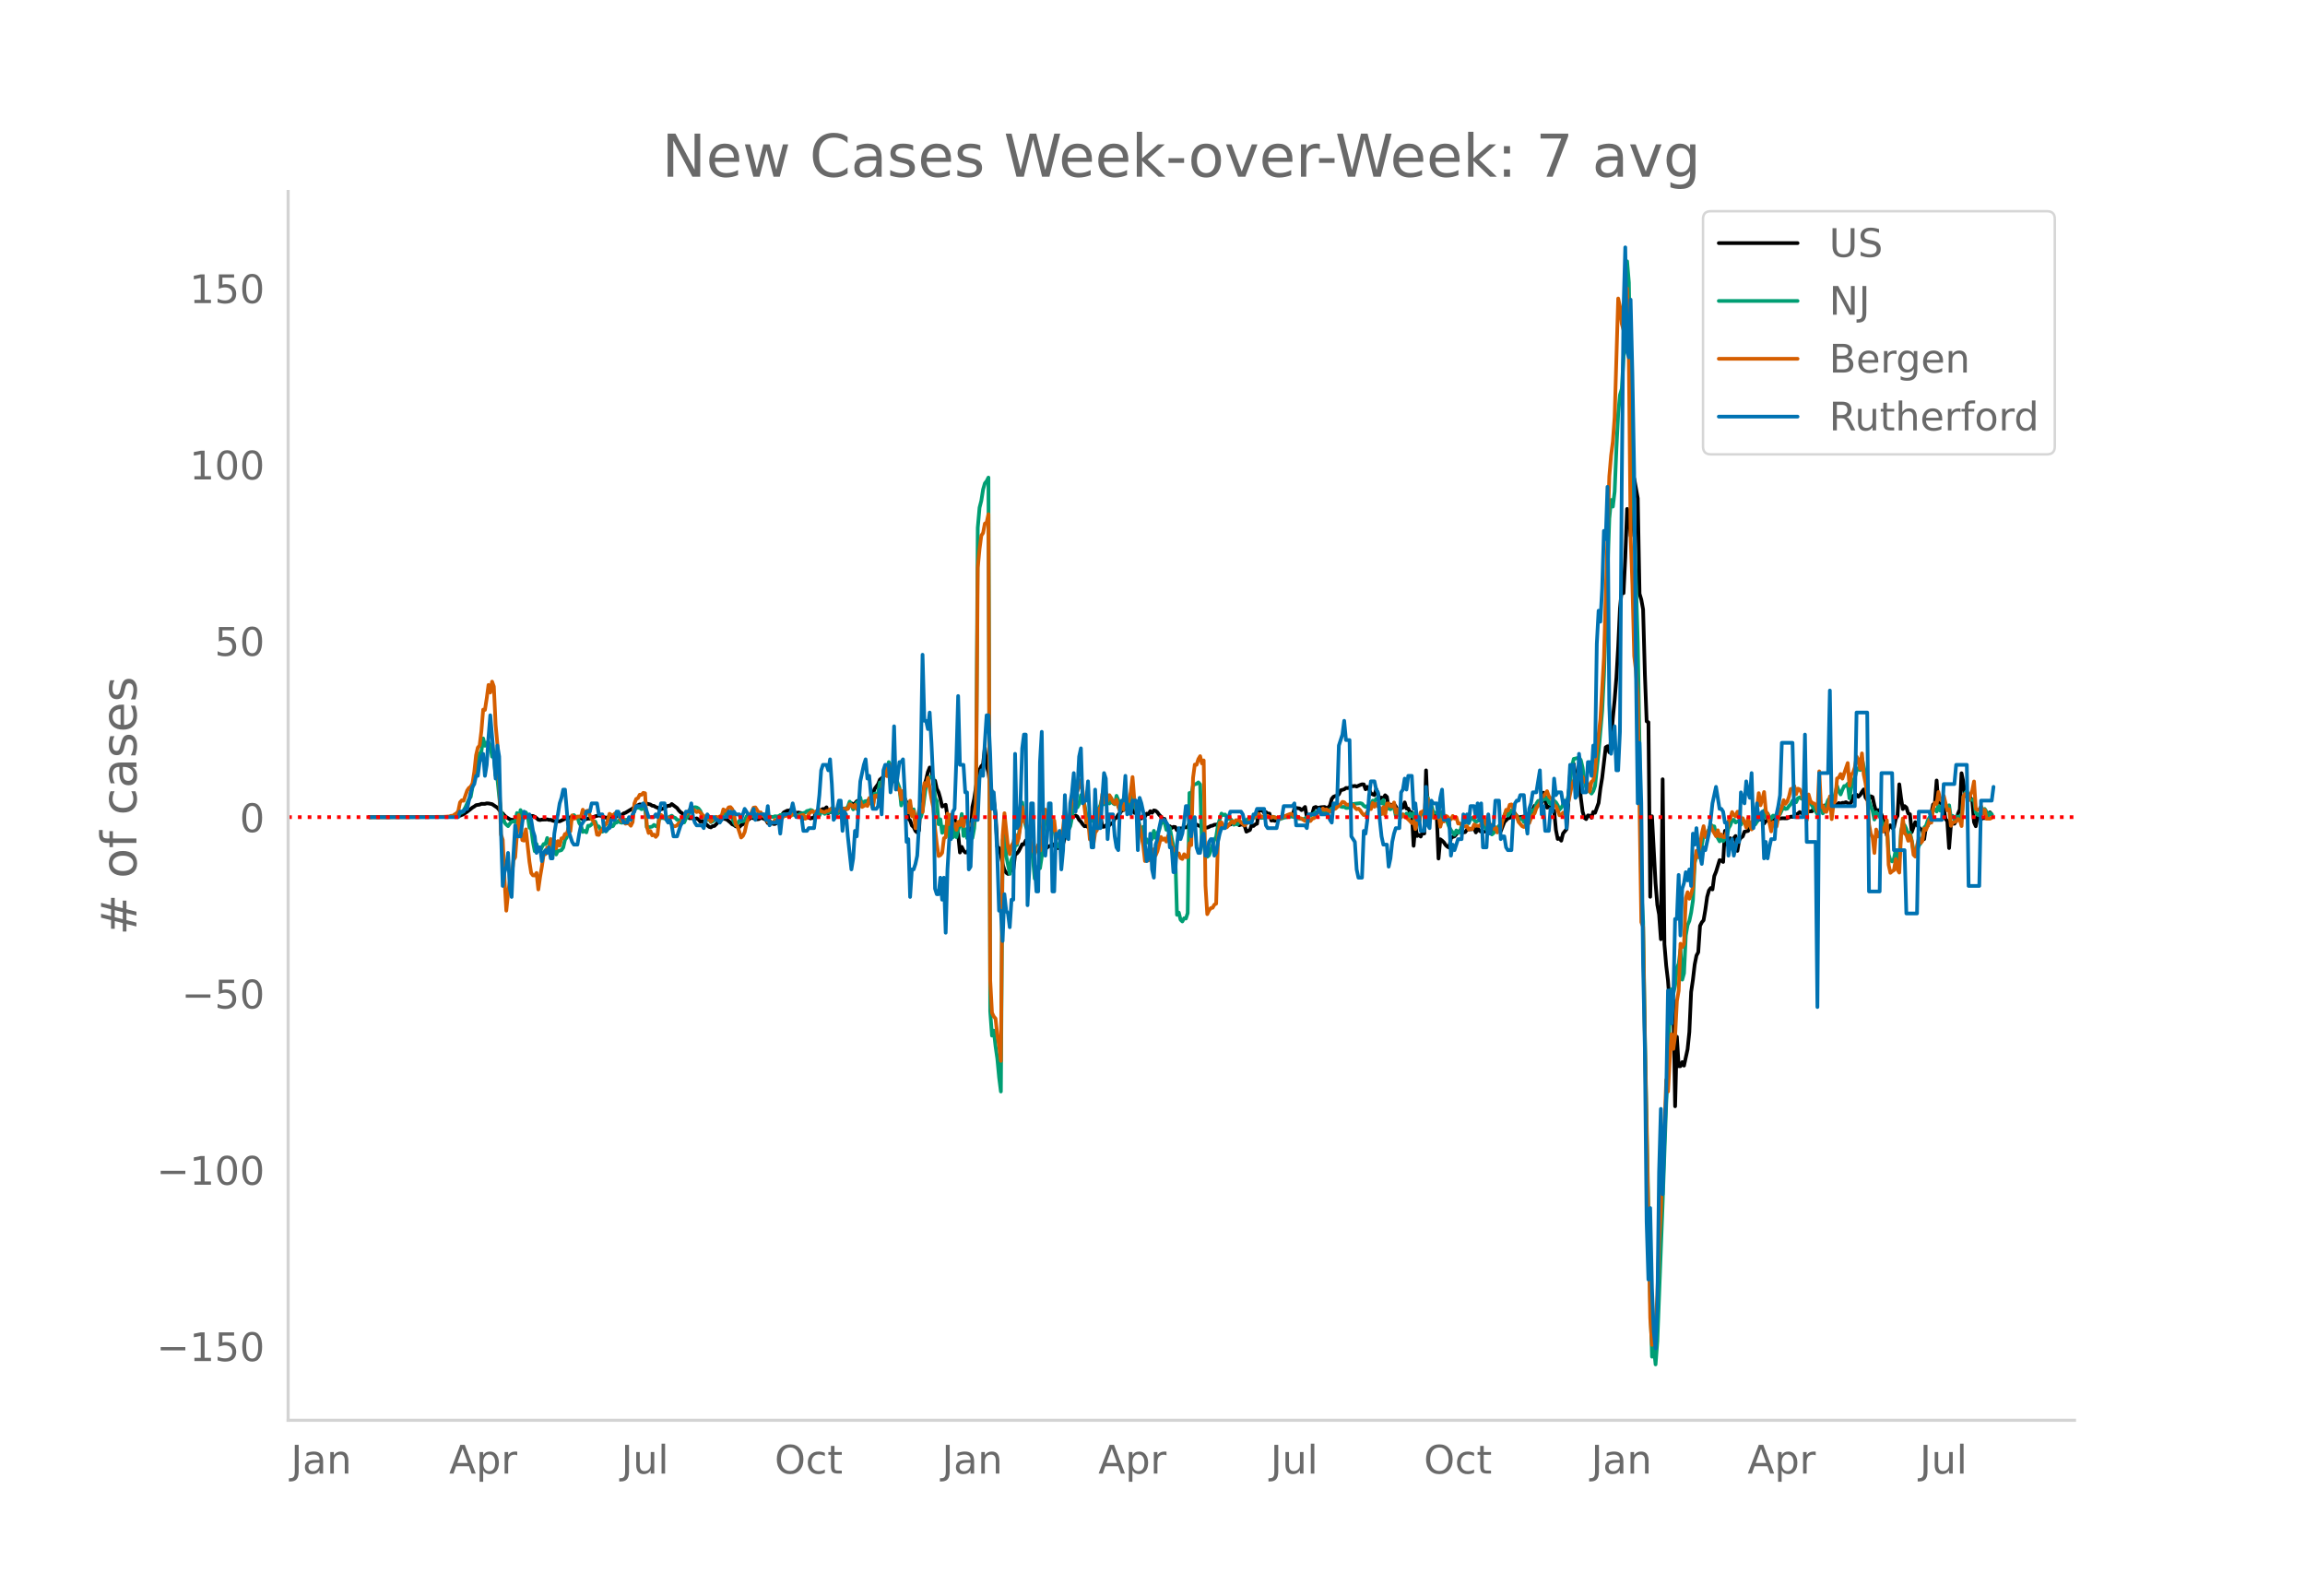 <svg height="864" viewBox="0 0 936 648" width="1248" xmlns="http://www.w3.org/2000/svg" xmlns:xlink="http://www.w3.org/1999/xlink"><defs><style>*{stroke-linecap:butt;stroke-linejoin:round}</style></defs><g id="figure_1"><path d="M0 648h936V0H0z" style="fill:#fff" id="patch_1"/><g id="axes_1"><path d="M117 576.72h725.4V77.76H117z" style="fill:none" id="patch_2"/><path clip-path="url(#p81b3bb38e2)" d="m149.973 331.808 32.503-.104 2.89-.146 1.444-.33 1.444-.615 1.445-1.002 1.444-1.116.723-.58.722-.415.722-.543 1.445-.227.722-.314 1.445.008.722-.204.722.032 1.445.279 2.167 1.457.722.863.722 1.085.723.347.722.91.722.59 1.445.92.722.194.723-.003.722.208.722-.423.722-.154.723-.036 1.444-.776.723-.581.722-.2.722.362 1.445.048.722.348.722.499.723.682.722.124.722-.184 1.445-.01.722-.096.722.222.723-.02.722.325.722.194 2.167.088 2.89-1.332.722-.006.722-.33 2.89-.086.721.432.723.047.722.39.722.124 1.445-.356.722.026 2.167-.94 1.445-.357 1.444.289.723.404.722.242 1.444-.256.723.46 2.167-.738.722-.502.722.004.722-.204.723-.534.722-.241 2.89-1.733 1.444-1.097.722-.224.722-.366.723.082 1.444-.3.723-.079 1.444.351.722.49.723.076.722.476.722.218.723.627.722.035.722-.188 1.445-.885.722-.363.722.037.723-.715 2.167 1.616.722.993.722.738.722.467.723 1.339.722.006.722-.162.723.78.722-.06.722.115.723.271.722-.288.722.439.722.89.723-.29.722.686.722.461 1.445 1.277.722.217.722-.52.723-.07 2.167-2.143 1.444-.887 1.445.433 1.444 1.201.723.737.722.285.722.547.723.076.722.216.722-.782.722-.378.723-.846 2.889-1.982.722.424.723-.556.722.946.722-.075.722-.499.723.121.722.282.722.462.723 1.245.722-.858 1.444 1.196.723.05.722-.423 1.445-3.018.722-.315.722-.971 1.445-.73.722.02.722-.395.723.755.722.227.722.459.723-.273 1.444.243.722 2.222.723-.506.722.11.722-.082.723.417.722-.262.722.198.723-2.658.722.445 1.444-1.197.723-.397.722.075.722-.745.723 2.46.722-.772.722.257.722.062.723-.381.722.172.722.412.723-1.983.722.332.722.153.723-.05.722-.208.722-1.54.722-.544.723.512.722-.473.722-.826.723-.36.722.017.722 1.258.722-.165.723-.634.722-.264.722-.533.723-.943.722-1.146.722-2.25 1.445-1.983.722-1.827.722-.536.723-.725.722-.98.722.538.723-.16.722.021.722 1.587.722.336.723 1.15.722 1.952.722 1.259 1.445 3.068.722.352.723 1.315.722 6.755.722.647.722 2.084.723.64.722 1.56.722.615.723-.765.722-12.42.722-1.157.722-4.664.723-2.522.722-3.044.722-1.815.723.127.722 6.686.722-1.472.723 3.27.722 1.465.722 2.525.722 3.244 1.445-.72.722 4.89 1.445 1.999.722-.266.722-.938.723 2.629.722 3.533.722 7.538.723-2.28.722 1.465.722.82.723-.057.722-1.138.722-5.093.722-12.253.723-3.228 1.444-9.527.723-2.157.722-1.61.722-.735.722-6.683.723 7.133.722 2.692.722 5.506.723 2.432.722 3.345.722 5.617.723 13.368.722.625.722 2.788.722 3.719.723 2.368.722 1.072.722.513.723-.788.722-.963.722.139.722-6.273.723-.42.722-.88 1.445-2.87.722-.01.722-1.53.723 1.88.722-.058.722.366.722 1.012.723.509.722-.328.722.663.723 2.128.722-1.03.722-.646.722-1.28.723-.327.722-.534.722-.188.723-.695.722.809.722-.025.723.864.722-.515.722-.334.722-.929 1.445-5.057.722-1.798.723-2.49.722-1.366.722-.491.722-.27.723.434.722 1.35.722.723.723 1.04.722.806.722-.06.723.41.722-2.53.722-.78.722.051.723-.355.722-.692.722.059.723-.547.722 4.686.722-.024.722-.57.723-.186.722.126.722-.742.723.107.722-2.175.722-.223.723-1.262.722-.658.722-1.086.722-.088.723-.88.722-1.151.722-.204.723 2.053.722.036.722 1.233.722.177.723 1.123.722.634.722.358.723-1.067.722.3.722-1.179.723.176.722-1.175.722.656.722-.973.723.155.722.625.722 1.011.723.717.722 1.106.722-.187.722 1.973.723.992.722.043.722.707.723-.466.722.076.722 1.325 1.445-.793.722.075.722-.58.723.144.722-.24.722-1.592 2.167.338 1.445.695.722.208.722.997.723-.25 1.444-.093.723-.28.722-.405.722-.105.722-.376.723-.046.722-.159.722-.027 1.445.722 2.167-.498.722-.08 1.445-.743.722-.248.722.258.723 1.032.722-.297.722.07.722.4.723 2.432 1.444-.69.723-2.123.722.506.722-.644.723-.287.722-5.414.722.066.722-.12.723 1.14.722-.379.722.627.723-.004.722 2.803.722-.092.722.21 3.612-1.662.722.006.723-.171.722.063 1.444-.274.723-2.977.722-.2 1.445.2.722.664.722-.522.722-.767.723 4.113.722-.587.722-.41.723-.235.722-2.603.722-.284.723.4 1.444-.28 1.445-.112.722.436.722-.201.723-.867.722-2.661.722-.87.722-.277.723-.083.722-.63.722-1.594 1.445-.42.722-.547.723.064.722-.265.722-.572.722.076.723-.138.722.256 1.445-.647.722-.256.722.035.722 1.977.723-.988.722 1.056.722 1.66 1.445.632.722-2.386 1.445 3.975.722-.58.722.426.723-1.364.722.686.722 4.622.723-1.477.722.169.722-.435.722.992.723 1.478.722-.301.722-.474.723-.26.722-2.102.722 2.498.723.046.722 1.563.722-.042.722 13.569.723-8.155.722 4.167.722-.432.723.668.722-1.688.722.444.722-25.65.723 18.034.722-.798.722.658.723-.36.722.849.722-.328.723 17.763.722-7.836.722.542.722.707.723 1.094.722.675.722.382.723-3.96.722-.379.722-.232 1.445-1.748.722-.575.722.167.723.543.722-.118.722-1.024 2.167-.17.722-.348.723 1.678.722-1.727.722 1.05.723.35.722.095 1.444-.312.723-2.953.722 2.547.722.034.723-.587.722-.193.722-.005.723.26.722.924 1.444-3.708 1.445-1.493.722-.206.723-.426.722-2.212.722.887.722 1.098.723.457 2.167-.372.722 1.067.722-1.03.723-1.49.722.958.722-2.152.722-1.68.723.106.722-1.264 1.445-.159.722-3.999 1.444 6.051.723-.389.722.741.722.326.723.608.722 7.797.722 3.642.723-.246.722.946.722-2.938 1.445-1.754 1.444-22.26.723-3.107.722-1.125.722 4.755 1.445 1.341.722 7.671.722 5.604.723 2.51.722.551.722-1.515.723.115.722.84.722-2.369.722.357 1.445-4.017.722-5.896.723-4.347 1.444-12.359.722-.417.723 2.47.722-5.056.722-8.765.723-7.395.722-9.16.722-12.525.723-15.575.722-7.42.722 1.267.722-14.633.723-19.57.722 1.894.722 9.08 1.445-23.277 1.444 8.015.723 38.72.722 2.417.722 3.987.723 26.208.722 19.21.722.388.723 70.87.722-32.69 1.444 27.166.723 8.8.722 3.916.722 10.023.723-64.953.722 67.068.722 8.676.722 6.044.723 10.068.722.588.722-2.674.723 43.027.722-28.235.722 11.962.723-.002.722-1.667.722 1.438 1.445-6.618.722-7.019.722-16.252.723-4.948.722-6.21.722-3.65.722-1.339.723-10.725.722-1.429.722-.842.723-4.296.722-5.17.722-2.621.723-.99.722.553.722-5.397.722-1.778 1.445-4.729.722.202.723.552.722-12.641.722 5.431.722-1.885.723-.547.722.796 1.445-1.693.722 6.04.722-4.361.723-.995.722-.506.722-1.944 1.445-.302.722-1.916.722-1.493.723-.133.722-.707.722.168.722-.43.723-.115.722-.69.722 2.312.723-.997 1.444-.57 2.167.253.722-1.414.723.582.722.108.722-.09 2.167.008 1.445-.675.722.13.722-.808.723-.174.722-.363.722-.632.723.444.722-.044.722-1.485.722.508.723.296 1.444-.061.723-1.424.722-.275.722 1.244.722-1.058.723-.662.722.123.722-.277.723 1.02 1.444-1.564.723.42.722.288.722-.117.722-.417.723-.626.722.255.722-.347.723.022.722-.288.722.408.722.276.723-.599.722-2.624.722-.129.723-.366.722.83.722-.699.723-1.269.722-1.008.722 3.254.722 1.005.723-.393.722-1.093.722.318.723 3.372.722 2.63.722-.7.722.145.723 1.661.722 2.231.722.966.723 5.223.722-3.225.722-.818.723 1.044.722-.275.722-3.33.722-1.27.723-12.821.722 5.584.722 4.475.723-1.223.722.59.722 2.38.722.344.723 7.27 1.444-4.056.723 1.237 1.444 1.599.723.355.722 3.71.722-5.094.722-.371.723-1.609 1.444-6.981.723-.462.722-9.303.722 10.083.722-1.662.723.316.722 2.636.722 4.255.723.935.722 10.885.722-9.104.723-1.175.722.394.722-1.19.722-2.906.723-1.688.722-14.726.722 3.442.723 5.824.722-1.164 2.167 2.748.722 9.01.722 1.67.723-3.901.722.603.722.375.723-.358.722-.008.722-.133.722-1.669.723-.525.722.926h0" style="fill:none;stroke:#000;stroke-linecap:round;stroke-width:1.5" id="line2d_1"/><path clip-path="url(#p81b3bb38e2)" d="m149.973 331.807 32.503-.096 2.167-.258.722-.194.722-.331.723-.684.722-.28.722-.897.723-1.23 1.444-3.294.722-.96 1.445-8.09.722-3.325.723-2.6.722-3.382.722-1.129.723-5.214.722 3.006.722-1.309.722-.163.723 1.301.722 4.572.722-.085.723 7.762.722 1.396.722 7.14.722 5.979.723 1.845.722 2.732.722.81.723.638.722-1.018.722-.767.723-.129.722.314.722-3.736.722 3.623.723-4.807.722 1.98.722 1.226.723-2.266.722 1.262.722 4.896.722.585.723 5.395.722 3.623.722-2.935.723 2.704.722.281.722-1.681.723-1.31.722.094.722-2.518.722 2.419.723.221.722 2.515.722-1.181.723 2.722.722-1.453.722-.097.722-.233.723-1.034.722-3.174.722-.93.723-3.92.722-2.417.722-1.22.723-1.53.722.811.722-.016.722 2.44.723 1.1.722 2.513.722-.426.723.608.722-2.713.722.041 1.445-1.287.722-.417.722 1.932.723.012.722 1.35.722.812.723-.748.722.652.722-.848.722-1.688.723.541.722-.21.722-1.315.723-.066.722-.811.722.69.722.171.723-1.15 1.444-.091.723-.373.722.064.722-.355.723-4.192.722.097.722-.124.722.071.723.54.722-.185.722-.511.723 8.02.722.002 1.444-.254.723-.695.722.47.722.258.723-3.522.722.06.722-.088 1.445.447.722-.585 1.445-.778.722.645.722.248.723.783.722.136 1.444.965.723-.062.722-1.649.722-.732.723-2.087 1.444-1.389.723-.336.722.131.722.405.722.908.723 1.658.722 1.046.722.73.723.42.722-.48.722 1.295.722-.33 2.89-1.856.722-.258.722-1.244.723.205.722.815.722-.138 1.445 1.025.722 1.93.722 1.129.723-.785.722-1.074.722.325 1.445-.302.722-1.757.722-.802.723.993.722-.018.722-.486.723-.132.722-.357.722.314.722-.053.723-.36 2.167.795 2.166.327.723-.34.722.077.722-.043.723-.489.722-.092.722-.228.723.028.722.258.722-.392.722-.129.723.39.722.099.722.345.723-.11.722-.639 2.167-.548.722-.65.722-.126.723-.302.722.212.722.73.723.496.722-.33.722 1.15.722-1.46.723.154.722.645.722-.454.723-.014.722-.428.722-1.45.722 2.33.723.414.722-.352.722-.92.723-1.761 1.444 1.607.723-1.193.722-.668.722-2.084 1.445 3.153 1.444-2.782.723-.454.722-1.603.722 3.503.722-1.75.723-.295.722 1.11.722-.306.723-.056.722 1.719.722-5.494.723.793.722-1.24.722-4.09.722.348 1.445-4.996.722 1.585.723-5.194.722 1.218.722 3.925.722-.845.723 1.934.722 2.32.722 1.923.723 7.129.722-2.767h.722l.723 2.267.722.919.722-.553.722 2.725.723-1.016.722 4.038.722-.19.723-.55.722-.067.722-2.53 1.445-10.847.722-1.76.722-1.241.723.193.722-.016.722 8.248.723 1.396.722 9.367.722-1.985.722 5.482.723-2.483.722 2.745.722-5.203.723 6.83.722-6.673.722 6.592.722-4.945.723 4.906.722-3.027.722-2.114.723-4.277.722 8.927.722-2.764.723 3.646.722-1.845.722.132.722 1.665.723-3.925.722-9.685.722-112.342.723-8.183.722-2.822.722-4.586.722-2.485.723-.893.722-1.442.722 216.744.723 9.87.722-2.055.722 6.38.723 5.012.722 7.628.722 5.726.722-101.968.723-3.96.722 10.285 1.445 7.292.722-5.899.722-1.488.722-4.086.723-.248 1.444-8.181.723-9.1.722 6.962.722 2.58.723 2.114 1.444 8.396.722 2.66.723 8.163 1.444-4.925.723.751.722-4.729.722-10.498.722-4.201.723-2.907.722-.025.722 5.086.723.373.722.854.722 5.344.723 1.72.722.438.722.29.722-4.669.723-5.47.722 1.223.722 1.682.723-1.564.722-3.476.722-4.92.722-1.142.723 1.89.722-1.395.722-3.602.723 1.568.722 2.29.722 3.846.723.528.722 2.932.722-1.626.722 1.126.723-2.31.722-1.587.722-1.285.723-1.52.722-3.11.722 2.87.722-1.044.723-.085.722.788.722-2.066.723 1.985.722.429.722-3.444.723 1.735.722 2.731.722-2.374.722 2.96.723-3.085.722-.324.722 2.34.723.488.722-5.049.722 5.245.722-.05.723 4.539 1.444 5.737.723-2.305.722 6.771.722-1.69.723 1.44.722-.669.722-1.002.722-3.231.723 2.881.722-1.985.722-1.207.723-2.693.722-.405.722-.143.722 3.126.723-1.36.722.632.722 3.996.723 3.367.722 2.804.722 25.094.723-.922.722 2.94.722.686.722-1.313.723.126.722-2.208.722-48.774.723.933.722-4.105.722-.357.722-.2.723-.588.722.837.722 24.919.723-1.56.722 5.669.722.354.723-.566 2.166-6.337.723-1.213.722-4.61 1.445-4.815.722.608.722-.235.722 1.018.723.783.722.016.722.691.723 1.647.722-.334.722.2.723-.785.722-.058.722.168.722-.124.723-.951.722-.52.722-.042.723.193.722-.617.722-.076.723-.4.722.105.722.488 2.167-.147.722-.433.723.38.722-.025.722-.157.722.14 2.167.69 1.445-.528 2.89-.565 1.444.337 1.444.456 2.167.396 3.612-1.916.722-.438.722-.64 2.167-.01.722-.269 1.445.134.722-.198.723-.58.722-.427.722-.735.722-.17.723-.053.722-.258.722.366.723.196.722-.072.722.473.723-.021 1.444-.719.722-.882 2.89-.332.722.21.722.862.722.467.723-.4.722.002.722-.625.723-1.538.722.313.722-1.06.723.286.722 1.071.722.507.722-1.377.723 3.296.722-.164 1.445.643.722-1.025.722.313.722 3.326 1.445-.935.722 1.004.723-.541.722.612.722-1.05.723 1.172.722-1.239.722 1.235.722-1.288.723 4.71.722-2.406.722 1.888.723-4.113.722.156.722-.62.722 1.956.723-7.965.722 5.616.722-2.488.723 2.808 1.444.433.723-1.115.722 3.586.722-2.992.722 3.35.723-.35.722 1.192.722 1.983.723 1.249 1.444 1.92.722-1.798.723.979.722-.208.722-2.632.723-1.27.722-.084.722-.482.723.776.722-1.748.722-.442 1.445 1.714.722-.54.722-.09.723.38.722 1.572.722.62.722 1.188.723-.242.722.917.722 1.23.723-.592.722-1.864.722-.147 1.445-1.822.722-1.472.722-1.895.723-1.537.722 1.666.722-.926.723-1.237.722.686.722 1.136.722.4.723 2.207.722-1.103.722-.191.723 1.651.722-.352.722-1.168.723-.763.722-1.796.722-.822.722-.143.723-2.45.722-1.104.722-.06.723.07.722-.763.722.041.722-.75.723 2.012.722.758.722-1.442.723.115.722.627.722 1.182.723 1.773.722-.843.722-1.19.722.667.723-1.658.722-2.84 1.445-11.625.722-3.132 1.444-.318.723-.207.722 1.05.722 3.038.723 5.164.722 2.95.722 1.055.723.58.722.782.722-1.04.722-2.15 1.445-13.873 1.445-16.528.722-14.248 2.167-63.782.722-7.626.722 2.715.723-6.087.722-17.62.722-14.174.723-7.46.722-2.472.722-12.62.722-21.59.723-17.597.722 8.648.722 45.983.723 23.138.722 29.024 1.444 48.205.723 42.806.722 57.171.722 13.085.723 46.27 2.167 107.268.722 23.221.722-3.798.722 6.924.723-9.503 2.167-56.359 1.444-40.217.722-14.39.723-21.792.722-10.111.722 1.769.723-3.37.722-7.202.722-1.504.723-5.84.722 12.277.722-2.596.722-15.35.723-4.232.722-1.677.722-3.385.723-4.833.722-15.316.722-3.11.722.714.723-2.001.722-2.794.722-4.213.723-.615.722-.4.722-1.088.723-2.084.722.663.722.088.722 3.436 1.445 2.649.722-.956.723.855.722-.896.722-.655.722-3.662.723-1.197.722-2.034.722-.247.723 1.138 1.444-.797.723 1.677.722-1.32.722.454.722.9.723-1.328.722 1.757.722 1.25.723-2.724.722.914.722-1.098.722-1.744.723.106 1.444-2.907.723 2.757.722-1.53.722 1.454.723.58.722-1.197.722.071.722-.041.723-1.483.722.808.722-1.585.723-1.253.722.807.722-.173.722-1.048.723-.758.722-1.437.722-.369.723 1.032.722-1.644.722-.332.723.532.722.196.722.046.722 2.174.723-1.338.722.774.722.997.723 1.237.722 1.004.722 1.276.722-4.003.723 1.219.722 2.393.722-1.018.723-2.472.722-1.999.722-.682.723 2.142.722-1.225 1.444-5.936.723 2.28.722 1.212.722-1.88.723-1.533.722-.028.722-.919.722 5.933.723-4.22.722-2.784.722-1.495.723-2.743.722-1.034.722.797.723-4.74 1.444 6.592.722 4.606.723 5.938.722 2.488.722 1.644.723 3.566.722-2.946.722 1.025.722.81.723 1.34.722 2.99.722-1.462.723.405.722 11.989.722 2.374.723.489.722-1.154.722-3.414.722 4.851.723-1.22.722-11.441.722-2.86.723.594.722 1.483.722 3.135.722-1.732.723 3.247.722 4.217.722.913.723-1.037.722-2.022.722-.924.723-2.11.722-4.332.722-.68.722-2.135.723-1.315.722-.083.722-2.969.723-.175.722.894.722-2.395.722 2.054.723-1.518.722-1.096.722.672.723.399.722-.643.722 5.074.723-.783.722 1.546.722-1.322.722.331.723-.451.722.682.722-8.458.723-1.621.722-.763.722 3.248.722.242.723.048.722-.205.722 5.413.723.884.722.182.722-2.052.723-.37.722-.146.722 1.16.722 1.816.723-1.235.722.447h0" style="fill:none;stroke:#009e73;stroke-linecap:round;stroke-width:1.5" id="line2d_2"/><path clip-path="url(#p81b3bb38e2)" d="m149.973 331.807 29.614-.11 2.889-.131.722-.307.723.022.722-.593.722-.417.722-.921.723-3.534.722-.834.722.176 1.445-4.148.722-1.053.722-.527.723-1.338.722-4.675.722-6.737.723-3.116.722-.834.722-5.838.723-8.734.722.11.722-4.697.722-5.442.723 3.072.722-4.41.722 1.996.723 15.603.722 7.77.722 14.264.722 22.406.723 2.216.722 15.999.722 12.75.723-7.132.722-5.004.722-1.12.723-7.153.722-1.295.722-9.459.722-7.637.723 3.797.722 6.364.722.198.723-4.587 1.444 13.167.722 4.587.723.944.722.022.722-1.01.723 6.715.722-5.113.722-4.191.723-5.026h.722l.722-2.721.722.57.723-3.994.722 1.536.722-.965.723 3.204.722-2.94.722 1.843.722-2.963.723-.11.722-1.668.722.066.723-2.523.722 1.36.722-6.452.723 1.317.722-.176.722-.68 1.445.022.722-2.787.722 1.426.723-.877.722-.198.722 2.107.722 1.448.723.659.722 1.777.722 3.797.723.11.722-1.493.722-.746.723-1.383.722-.768.722-1.492.722-2.7.723.462.722.175.722-.746.723-.176.722-.307.722 2.59.722 1.119.723-.549.722 1.449.722-.176.723.154.722.856.722-1.493.723-7.527.722-1.865.722-.33.722-1.404.723.066.722-.812.722.154.723 13.562.722 2.59.722-.813.722 1.778.723-.33.722.944.722-.877.723-7.22.722-.812 1.445 1.14.722.418.722-.483.722 1.624.723 1.097.722.834.722-.066.723-.35.722-.966.722-.154.722-1.448.723-.834.722-1.164.722-.526.723-1.23.722.747.722-.9 1.445 1.098.722-.396.722.55.723.877.722.505.722 1.031.723.351.722-.483.722 1.449.722-.944 1.445-1.01.722.308.723-.483.722-.044.722-2.809.723.659.722-.352.722-1.119.722-.11.723.834.722 2.151.722 4.17.723.724 1.444 4.477.722-.659.723-1.558.722-3.313.722-2.107.723-.878.722-2.019.722-1.602.723-.11 1.444 2.217.722-.198.723 1.207 1.444 1.383.723 1.295.722-.352.722.571.722.11.723-1.098.722-.043 1.445-.637.722.022.722-1.01.723.045.722-.198 1.444.154.723-1.624.722.175.722 1.405 1.445.35.722-.614.722-.087.723 1.536.722-.351.722-1.537.723-.702.722-.46.722.46.723-.066.722-.855.722-.11.722.592 1.445.417.722-.548.723-.022.722-.659 1.444-.22.723.352.722.505.722-.198.723-1.119.722 1.12.722-.79.723.416.722-.241.722-1.866.722.286.723.987.722-1.075.722 1.778.723-.637.722-2.37.722 2.129 1.445-.812.722.417.722-3.226.723 1.382.722 2.568.722-4.806.723-.198.722.988.722-2.15.722.394.723-7.351.722-2.963.722 3.248.723-3.116.722-1.427.722.79.722-.11.723 5.904.722 3.292.722-.066.723 4.17.722-3.468.722 3.182.723 4.301.722 1.317.722-4.784.722 6.342.723-2.063.722 6.891 1.445-7.242.722-2.414.722 3.073.722-11.741.723 1.163.722-3.336 1.445 8.537.722 3.511.722 8.69.723 6.255.722 4.784.722-.351.722-.944.723-5.925.722-.417.722-9.59.723 4.257.722-3.84.722 4.543.722-.834.723 2.458.722-3.292.722 1.382.723-2.699.722 3.138.722-3.27.723.549.722 1.865 1.444.637 1.445-8.954.722-95.77.723-7.593.722-5.464.722-1.076.722-3.818.723-.395.722-3.402.722 189.214.723 13.255.722 1.514.722.834.723 6.65.722 4.389.722 6.144.722-91.424.723-9.152 1.444 13.804.723 2.831.722-3.533.722-1.12.722-3.357.723 3.511.722-1.953.722-5.31.723-7.374.722 5.53 1.445 2.633.722 2.831.722 4.06.722 2.348.723 1.624.722-2.085.722-1.645.723 2.37.722-3.71.722-10.928.722-1.997.723 3.577.722.461.722 4.038.723.285.722-3.928.722 6.693.723.373.722-1.185.722.11.722-3.182.723-7.198.722 6.298.722-1.755.723-3.16.722-6.32.722-3.315.722-1.053.723 1.712.722-1.822.722-2.611.723 4.652 1.444 12.597.723-1.405.722 8.252.722-2.765.722 4.828.723-4.806.722-1.01.722-8.69.723.702.722-6.627.722 3.357.722-4.016.723 3.336.722-2.282.722 1.14.723 1.625.722.724.722-1.624.723 2.919.722 1.69.722-2.393.722 1.778.723-4.301.722.548.722.264.723-3.621.722-6.101.722 9.13.722 2.26.723 7.483.722.79.722 4.455.723 3.555.722 6.43.722-1.953.723 1.734.722-2.656.722 1.427.722-3.358.723 2.502.722-1.712 1.445-5.75.722 1.12.722-.527.722 1.273.723-2.392.722.285.722 3.665.723 1.975.722-.483.722 2.239.723-.505.722 1.91.722.372.722-1.931.723 1.207.722-.066.722-5.618.723.768.722-27.278.722-5.42.722.087.723-2.304.722-1.207.722 2.963.723-1.23.722 50.848.722 11.587.723-1.514.722-.965.722-.11.722-1.273.723-.395.722-25.544.722-7.33.723-.154.722 1.383.722.175.722.44.723-.769.722-.987.722-.68.723.745.722-1.163 1.445-.044.722.988 1.444 1.185 1.445-1.47.722-.593.723-.307 2.167-2.15.722-.154.722.943.722.154.723-.066.722-.33.722.067.723.46.722.22.722-.33 1.445.55.722.526.722-.307.723-.724.722-.066 1.445-.68 1.444-.527.722.33.723.811.722-.11.722.264.723.504.722.154 1.444 1.01.723-.22.722.198.722.022.723-.944.722-.198 1.445-2.106.722-.395 1.444-1.427.723.57.722-.24 1.445.965 1.444-1.053.722-.154 1.445-1.295.722-.527.723-.987.722.175.722.834.723.176.722-.132.722.637.722-.417.723 1.031.722.702.722-.263.723.702.722 1.141.722.79.722-.24.723-1.098.722-1.514.722.417.723-2.48.722 1.536.722-1.229.723 1.097.722.57.722 2.546.722-2.874.723 3.313.722-4.718.722-.022.723 1.141.722.066.722-1.624.722 4.258.723-1.515.722 2.414.722.856.723-1.185.722 1.032.722.329 1.445 1.382.722.812.722-.877.723 3.27.722-2.788.722.132.723-4.148.722-.307.722-.439.722 1.888.723-6.65.722 4.455.722-.132.723 3.358.722.22.722-.22.723-1.427.722 5.114.722-2.765.722.658.723-2.348.722.373.722.834.723.241.722-1.36.722 1.075.722-.549.723 2.546.722-.022 1.445 1.25 1.444-.13.723 1.36.722-.395.722.153.722-1.821.723.439 1.444.175 2.167-2.523.722 2.128.723-1.492.722 1.251.722.966.723.768.722-.615.722 2.15.723-1.491.722-.154.722-3.16.722-1.975.723-2.436.722.285.722-2.304.723-.176.722 1.493.722 2.94.722.264.723 2.436 1.444 1.711.723.351.722-.79.722-1.711.723.877.722-1.997.722-1.14.722-.79.723-2.13 1.444-1.865.723-2.809.722-.153 1.444-2.063.723 2.04.722.878.722.022.723 2.941.722.198.722 1.667.723 2.063.722-.044.722-1.053.722.373.723-3.094.722-1.558 1.445-6.957.722-1.712 1.444-2.524.723 1.251.722-1.01.722.79.723 1.91.722-.746.722 1.756.723 2.984.722-4.016.722-.526.722-3.929.723-8.273 1.444-12.728 1.445-25.062 1.444-49.004.723-24.404.722-8.514.722-5.662.723-9.964 1.444-48.148.723 3.358.722 6.913.722 2.523.722-7.549.723-9.327.722 30.22.722 70.62.723 19.619.722 28.836.722 6.1.722 10.36 1.445 91.555.722 1.91.723 45.47 2.167 113.393.722 10.907.722-.659.722-6.627.723-12.794.722-22.056.722-12.618.723-21.902.722-10.687.722-20.322.722 4.784.723-13.255.722-10.073.722 6.013.723-5.31.722-14.177.722-4.148.723-19.07.722 1.382.722-1.25.722-18.698.723-2.37.722 2.677.722-1.91.723-2.808.722-10.863.722-3.928.722 2.59 1.445-9.481.722-3.073.723 4.433.722-1.01 1.445-3.862.722 1.997 1.444 2.524.723-2.414.722 2.546.722-.834.723 1.075.722-.022.722-2.172.722-4.433.723-.878.722-2.677.722 1.163.723.614.722-1.91h.722l.723 3.359.722-.725.722 1.69.722 2.129.723-3.84.722 2.808.722 1.756.723-5.31h.722l.722-3.38.722-6.035.723 4.915.722-2.48.722-2.896.723 7.747.722 1.25 1.445 7.001.722-3.753.722.483.722 1.273.723-3.775.722-2.326.722-1.843.723-2.743.722 1.492.722-.878.722-2.063.723-3.094.722-.088.722-1.075.723 3.27.722-2.239.722.264.723 1.294.722 3.007.722.022.722 8.207.723-10.446.722 2.568.722.878.723.197.722.615.722 2.59.722-16.24.723 14.528.722-.637.722 2.392.723.176.722-1.866.722-4.433.723 9.261.722-6.1.722-1.273.722-9.151.723-.352.722-1.448.722 1.887 2.167-6.342.722 9.217.723-4.565.722-.746.722-2.15.723-4.411.722 1.25.722 3.71.723-6.233.722 8.559.722 3.489.722 5.157.723 11.631.722 3.884.722 1.427.723 6.298.722-9.546.722 2.853.722-1.185.723-2.239.722 1.449 1.445-4.609.722 18.083.722 3.248.723-.636.722-.44.722-4.498.722 4.28.723 1.206.722-15.405.722-6.606.723 6.08.722.68.722 2.326.722-2.283.723 2.502.722 5.486.722.725.723-4.63.722-2.832.722 1.91.723-.769.722-5.047.722.483.722-1.734.723-2.414.722 1.25.722-5.617.723-2.48.722.46.722-4.805.722 3.05.723.615.722-2.107 1.445 5.881.722-.417.722 6.694.723-1.251 1.444-.549.722-.987.723.373.722 2.523.722-12.07.723-.987.722.505.722 2.084.722-2.216.723-1.734.722-3.687.722 11.105.723.505.722-.33.722-1.163.723 2.853.722-1.426.722 3.555 1.445.022.722-.417h0" style="fill:none;stroke:#d55e00;stroke-linecap:round;stroke-width:1.5" id="line2d_3"/><path clip-path="url(#p81b3bb38e2)" d="M149.973 331.807h36.114l.723-2.235h1.444l.723-1.118h.722l1.444-6.706.723-2.235.722-1.118.722-3.353h.723l.722-5.589.722-2.235.723-1.118.722 8.942.722-4.471.722-11.177.723-8.942 1.444 16.766.723 8.941.722-13.412.722 4.47.722 30.179.723 22.354.722-5.588.722-2.236.723-5.588.722 14.53.722 3.353.723-16.766.722-12.294.722 4.47h1.445l.722-5.588.722-4.471.723 2.235h.722l.722-1.117.722 2.235.723 4.471.722 2.235.722 6.707.723-2.236h.722l.722 5.589.723-3.353.722-1.118.722 1.118.722-2.236.723 4.471h.722l.722-10.06.723-4.47.722-3.353.722-4.471.722-2.236.723-3.353h.722l1.445 16.766 1.444 4.47.723 1.119h1.444l.722-4.471.723-3.353 1.444-2.236.723-3.353h1.444l.722-3.353h2.167l.723 4.47h1.444l.723 6.707h.722l.722-1.118h.722l.723-3.353h1.444l.723-3.353h.722l.722 2.235h.722l.723 2.236h1.444l.723-2.236.722 1.118.722-2.235.723-1.118.722-2.235h2.167l.722-1.118.722 1.118 1.445 4.47h2.167l.722-1.117.722 1.117.723-2.235.722-3.353h1.445l.722 6.706.722 1.118.722-1.118.723 2.236.722 4.47h1.445l1.444-4.47.722-1.118 1.445-4.471h1.445l.722-3.353.722 5.588.723 2.236.722 1.118h2.167l.722 1.117.722-3.353.723-2.235.722 1.117h2.167l.722 1.118h.722l.723 1.118 1.444-2.236h1.445l.722-2.235h.722l.723 1.118.722-1.118.722 1.118h1.445l.722 2.235 1.445-4.47 1.444 2.235h1.445l.722-2.236.723 4.471.722-2.235.722 1.117.722-1.117h1.445l.722 2.235.723-5.588.722 7.824.722-1.118h2.167l.722-2.236.723 6.707.722-6.707.722-1.117h2.167l.722-1.118.723-3.353.722 3.353.722 2.235h2.167l.722 5.589h1.445l.722-1.118h2.167l.723-5.588.722-1.118.722-6.706.722-10.06.723-2.235h1.444l.723 2.235.722-4.47.722 10.059.722 14.53.723-1.118 1.444-6.706h.723l.722 12.295.722-7.824.723 1.118.722 8.941 1.444 13.413.723-4.47.722-11.178.722 2.235 1.445-22.354 1.444-6.706.723-2.236.722 7.824.722-1.117.723 7.824.722 5.588h1.445l.722-1.117.722-6.707.722 10.06.723-17.884.722-2.235h1.445l.722 11.177.722-5.589.722-21.236.723 25.707 1.444-11.177h.723l.722-1.118.722 13.413.723 20.119.722-1.118.722 23.472.722-11.177h.723l.722-2.235.722-3.354.723-12.294.722-26.826.722-42.473.722 26.825h.723l.722 3.353.722-6.706.723 12.295.722 15.648.722 43.591.723 2.236h.722l.722-6.707.722 8.942.723-8.942.722 22.355.722-25.708.723-12.295h.722l.722-11.177.722-1.118.723-20.119.722-25.707.722 27.943h1.445l.722 11.177h.723l.722 31.296.722-1.118.722-19h2.167l.723-16.767.722-3.353.722 2.236.722-13.413.723-11.177h.722l.722 15.648.723 22.354.722-6.706.722 10.06.723 15.647.722 22.355h.722l.722 12.295.723-19.001.722 6.706.722 1.118.723 5.588.722-11.177h.722l.722-59.24.723 30.18.722-1.118.722-8.942.723-22.354.722-5.59h.722l.723 69.3.722-14.53.722-26.826h.722l.723 24.59.722 11.177h.722l.723-52.533.722-12.295.722 45.827.722 4.47.723-7.824.722-13.412h.722l.723 35.767h.722l.722-23.472.723 1.117.722-2.235.722 15.648.722-7.824.723-22.354.722 16.765.722 1.118.723-14.53.722-4.471.722-7.824.722 15.648.723-8.942.722-13.412.722-3.353.723 22.354.722-1.118h.722l.723-7.824.722 15.648.722 11.177h.722l.723-23.472.722 15.648h1.445l.722-12.295.722-10.059.722 2.235.723 24.59.722-10.06h1.445l.722 8.942.722 4.471.723 1.118.722-17.883.722-2.236h.722l.723-10.06.722 15.649.722-3.353.723 3.353.722-5.589h1.445l.722 20.119.722-21.237.722 2.236 1.445 6.706v10.06l.722 6.706.723-1.118.722-10.06.722 14.531.722 3.353.723-13.412.722-2.236.722-4.47.723-3.354h1.444l1.445 2.236.722 8.941h.722l.723 10.06h.722l.722-11.177.723-6.707.722 4.471.722-2.235.722-4.471.723-6.706h.722l.722 7.824.723 4.47.722-6.706.722-1.118.722 12.295.723 2.236h.722l.722-6.707.723-1.117.722 8.941h.722l.723-5.588.722-1.118h.722l.722 6.706.723-1.117.722-4.471.722-3.353.723-2.236h1.444l.722-4.47h.723l.722-2.236h4.334l.722 1.118.722 3.353h2.89l.722-3.353h.722l.723-2.236h2.889l.722 6.707.722 1.117h3.612l.722-3.353.722-1.118h.723l.722-4.47h3.611l.723-1.118.722 8.942h3.611l.723 1.117.722-5.588h2.89l1.444-2.236.722 2.236h2.89l.722 2.235.722 1.118.722-7.824h1.445l.722-23.472 1.445-4.471.722-5.589.722 7.824h1.445l.722 39.12 1.445 2.236.722 11.177.722 3.353h1.445l.722-19.001.722 1.118.723-5.589.722-10.06.722-5.588h1.445l.722 3.353.723 1.118.722 11.177.722 6.706.722 3.354h1.445l.722 8.941.723-3.353.722-6.706.722-3.353.722-2.236h1.445l.722-14.53.723-1.118.722-4.47.722 4.47.723-5.588h1.444l.722 13.412.723-2.235.722 6.706.722-1.118.723 5.589h1.444l.722-17.883.723 15.648.722 1.117.722-11.177.723 1.118h1.444l.723 5.588.722-7.824.722-3.353.722 12.295h2.167l.723 14.53.722-4.47.722 2.235 1.445-4.47h1.444l.723-10.06.722 3.353.722-3.353.723 3.353.722-6.706h1.444l.723 4.47.722-5.588.722 6.706.723-6.706.722 17.883h1.444l.723-13.412.722 7.824.722-3.353h.723l.722-10.06h1.445l.722 15.648.722-1.118h.722l.723 4.471.722 1.118h1.445l.722-13.413.722-5.588.722-1.118h.723l.722-2.235h1.445l.722 10.06.722 5.588.723-10.06.722-2.235.722-4.471h1.445l1.444-8.942.723 17.884.722-3.353.722 10.059h1.445l.722-8.942.722 1.118.723-13.413.722 6.707.722-1.118h1.445l.722 4.47.722-1.117.723 11.177 1.444-25.707h1.445l.722 13.412.722-1.117.723-16.766.722 6.706.722 8.942h1.445l.722-12.295h.723l.722 5.589.722-12.295.722 4.47.723-45.826.722-13.412.722 4.47.723-13.412.722-23.472.722 3.353.722-21.237.723 88.3.722 20.119.722-4.47.723-6.707.722 17.883h.722l.723-15.648.722-99.477.722-71.534.722-25.707.723 42.473.722 2.236.722-23.472.723 30.178.722 40.238.722 79.358.722 54.768.723-24.59.722 24.59.722 64.827.723 34.65.722 70.416.722 23.472.723-29.06.722 32.413.722 17.884.722 6.706.723-15.648.722-55.886.722-25.708.723 34.65.722-22.355.722-17.883.722-42.473h.723l.722 13.412.722-10.06.723-32.413h.722l.722-17.884.723 24.59.722-19 .722-2.236.722-4.471.723 3.353.722-4.47.722 6.705.723-21.236.722 4.47.722-6.706.722 7.824 1.445 6.707.722-6.707.723 1.118 1.444-6.706.723-5.589.722-6.706 1.444-6.706 1.445 8.941h.722l.723 1.118.722 4.47h.722l.722 13.413.723-4.47.722-2.236.722 6.706 1.445-6.706.722 1.118.723-20.119 1.444 4.47.722-8.94.723 4.47.722 2.235.722-10.059.723 22.354.722-3.353.722-6.706.722 6.706.723-2.235.722-1.118.722 19.001.723-6.706.722 6.706.722-4.47.723-3.354h1.444l.722-10.06.723-3.352.722-4.471.722-21.237h4.334l.722 30.178h3.612l.722-33.531.722 43.59h3.612l.722 67.064.722-95.006h3.612l.722-33.532.723 46.945h9.39l.722-38.003h4.333l.723 72.652h4.333l.723-48.062h4.334l.722 31.296h4.334l.722 25.708h4.334l.722-41.356h4.334l.722 3.353h4.334l.722-14.53h4.334l.722-7.824h4.334l.722 49.18h4.334l.722-34.65h4.334l.722-5.588h0" style="fill:none;stroke:#0072b2;stroke-linecap:round;stroke-width:1.5" id="line2d_4"/><path clip-path="url(#p81b3bb38e2)" d="M117 331.807h725.4" style="fill:none;stroke:red;stroke-dasharray:1.5,2.475;stroke-dashoffset:0;stroke-width:1.5" id="line2d_5"/><path d="M117 576.72V77.76" style="fill:none;stroke:#d3d3d3;stroke-linecap:square;stroke-linejoin:miter;stroke-width:1.25" id="patch_3"/><path d="M117 576.72h725.4" style="fill:none;stroke:#d3d3d3;stroke-linecap:square;stroke-linejoin:miter;stroke-width:1.25" id="patch_4"/><g id="matplotlib.axis_1"><g id="xtick_1"><g style="fill:#696969" transform="matrix(.16 0 0 -.16 118.138 598.378)" id="text_1"><defs><path d="M9.813 72.906h9.859V5.078q0-13.187-5-19.14-5-5.954-16.094-5.954h-3.75v8.297h3.078q6.531 0 9.219 3.672Q9.813-4.39 9.813 5.078z" id="DejaVuSans-74"/><path d="M34.281 27.484q-10.89 0-15.093-2.484-4.204-2.484-4.204-8.5 0-4.781 3.157-7.594 3.156-2.797 8.562-2.797 7.485 0 12 5.297 4.516 5.297 4.516 14.078v2zm17.922 3.72V0H43.22v8.297Q40.14 3.328 35.547.953q-4.594-2.375-11.234-2.375-8.391 0-13.36 4.719Q6 8.016 6 15.922q0 9.219 6.172 13.906 6.187 4.688 18.437 4.688h12.61v.89q0 6.203-4.078 9.594-4.078 3.39-11.453 3.39-4.688 0-9.141-1.124-4.438-1.125-8.531-3.375v8.312q4.921 1.906 9.562 2.844 4.64.953 9.031.953 11.875 0 17.735-6.156 5.86-6.14 5.86-18.64z" id="DejaVuSans-97"/><path d="M54.89 33.016V0h-8.984v32.719q0 7.765-3.031 11.61-3.031 3.858-9.078 3.858-7.281 0-11.484-4.64-4.204-4.625-4.204-12.64V0H9.08v54.688h9.03v-8.5q3.235 4.937 7.594 7.374Q30.078 56 35.797 56q9.422 0 14.25-5.828 4.844-5.828 4.844-17.156z" id="DejaVuSans-110"/></defs><use xlink:href="#DejaVuSans-74"/><use x="29.492" xlink:href="#DejaVuSans-97"/><use x="90.771" xlink:href="#DejaVuSans-110"/></g></g><g id="xtick_2"><g style="fill:#696969" transform="matrix(.16 0 0 -.16 182.36 598.378)" id="text_2"><defs><path d="M34.188 63.188 20.797 26.906h26.812zm-5.579 9.718h11.188L67.578 0h-10.25l-6.64 18.703h-32.86L11.188 0H.78z" id="DejaVuSans-65"/><path d="M18.11 8.203v-29H9.077v75.484h9.031v-8.296q2.844 4.875 7.157 7.234Q29.594 56 35.594 56q9.968 0 16.187-7.906 6.235-7.907 6.235-20.797T51.78 6.484q-6.218-7.906-16.187-7.906-6 0-10.328 2.375-4.313 2.375-7.157 7.25zm30.578 19.094q0 9.906-4.079 15.547-4.078 5.64-11.203 5.64-7.14 0-11.218-5.64-4.079-5.64-4.079-15.547 0-9.906 4.078-15.547 4.079-5.64 11.22-5.64 7.124 0 11.202 5.64t4.078 15.547z" id="DejaVuSans-112"/><path d="M41.11 46.297q-1.516.875-3.297 1.281Q36.03 48 33.89 48q-7.625 0-11.703-4.953-4.079-4.953-4.079-14.234V0H9.08v54.688h9.03v-8.5q2.844 4.984 7.375 7.39Q30.031 56 36.531 56q.922 0 2.047-.125 1.125-.11 2.484-.36z" id="DejaVuSans-114"/></defs><use xlink:href="#DejaVuSans-65"/><use x="68.408" xlink:href="#DejaVuSans-112"/><use x="131.885" xlink:href="#DejaVuSans-114"/></g></g><g id="xtick_3"><g style="fill:#696969" transform="matrix(.16 0 0 -.16 252.276 598.378)" id="text_3"><defs><path d="M8.5 21.578v33.11h8.984V21.922q0-7.766 3.016-11.656 3.031-3.875 9.094-3.875 7.265 0 11.484 4.64 4.234 4.64 4.234 12.656v31h8.985V0h-8.984v8.406Q42.047 3.422 37.718 1q-4.313-2.422-10.032-2.422-9.421 0-14.312 5.86Q8.5 10.296 8.5 21.578zM31.11 56z" id="DejaVuSans-117"/><path d="M9.422 75.984h8.984V0H9.422z" id="DejaVuSans-108"/></defs><use xlink:href="#DejaVuSans-74"/><use x="29.492" xlink:href="#DejaVuSans-117"/><use x="92.871" xlink:href="#DejaVuSans-108"/></g></g><g id="xtick_4"><g style="fill:#696969" transform="matrix(.16 0 0 -.16 314.547 598.378)" id="text_4"><defs><path d="M39.406 66.219q-10.75 0-17.078-8.016-6.312-8-6.312-21.828 0-13.766 6.312-21.781 6.328-8 17.078-8 10.735 0 17.016 8 6.281 8.015 6.281 21.781 0 13.828-6.281 21.828-6.281 8.016-17.016 8.016zm0 8q15.328 0 24.5-10.281 9.188-10.282 9.188-27.563 0-17.234-9.188-27.516-9.172-10.28-24.5-10.28-15.375 0-24.593 10.25-9.204 10.265-9.204 27.546t9.204 27.563q9.218 10.28 24.593 10.28z" id="DejaVuSans-79"/><path d="M48.781 52.594v-8.407q-3.812 2.11-7.64 3.157-3.828 1.047-7.735 1.047-8.75 0-13.593-5.547-4.829-5.532-4.829-15.547 0-10.016 4.829-15.563 4.843-5.53 13.593-5.53 3.907 0 7.735 1.046 3.828 1.047 7.64 3.156V2.094Q45.016.344 40.984-.531q-4.015-.89-8.562-.89-12.36 0-19.64 7.765-7.266 7.765-7.266 20.953 0 13.375 7.343 21.031Q20.22 56 33.016 56q4.14 0 8.093-.86 3.953-.843 7.672-2.546z" id="DejaVuSans-99"/><path d="M18.313 70.219V54.688h18.5v-6.985h-18.5V18.016q0-6.688 1.828-8.594 1.828-1.906 7.453-1.906h9.218V0h-9.218q-10.407 0-14.36 3.875-3.953 3.89-3.953 14.14v29.688H2.687v6.984h6.594V70.22z" id="DejaVuSans-116"/></defs><use xlink:href="#DejaVuSans-79"/><use x="78.711" xlink:href="#DejaVuSans-99"/><use x="133.691" xlink:href="#DejaVuSans-116"/></g></g><g id="xtick_5"><g style="fill:#696969" transform="matrix(.16 0 0 -.16 382.498 598.378)" id="text_5"><use xlink:href="#DejaVuSans-74"/><use x="29.492" xlink:href="#DejaVuSans-97"/><use x="90.771" xlink:href="#DejaVuSans-110"/></g></g><g id="xtick_6"><g style="fill:#696969" transform="matrix(.16 0 0 -.16 445.997 598.378)" id="text_6"><use xlink:href="#DejaVuSans-65"/><use x="68.408" xlink:href="#DejaVuSans-112"/><use x="131.885" xlink:href="#DejaVuSans-114"/></g></g><g id="xtick_7"><g style="fill:#696969" transform="matrix(.16 0 0 -.16 515.913 598.378)" id="text_7"><use xlink:href="#DejaVuSans-74"/><use x="29.492" xlink:href="#DejaVuSans-117"/><use x="92.871" xlink:href="#DejaVuSans-108"/></g></g><g id="xtick_8"><g style="fill:#696969" transform="matrix(.16 0 0 -.16 578.184 598.378)" id="text_8"><use xlink:href="#DejaVuSans-79"/><use x="78.711" xlink:href="#DejaVuSans-99"/><use x="133.691" xlink:href="#DejaVuSans-116"/></g></g><g id="xtick_9"><g style="fill:#696969" transform="matrix(.16 0 0 -.16 646.135 598.378)" id="text_9"><use xlink:href="#DejaVuSans-74"/><use x="29.492" xlink:href="#DejaVuSans-97"/><use x="90.771" xlink:href="#DejaVuSans-110"/></g></g><g id="xtick_10"><g style="fill:#696969" transform="matrix(.16 0 0 -.16 709.634 598.378)" id="text_10"><use xlink:href="#DejaVuSans-65"/><use x="68.408" xlink:href="#DejaVuSans-112"/><use x="131.885" xlink:href="#DejaVuSans-114"/></g></g><g id="xtick_11"><g style="fill:#696969" transform="matrix(.16 0 0 -.16 779.55 598.378)" id="text_11"><use xlink:href="#DejaVuSans-74"/><use x="29.492" xlink:href="#DejaVuSans-117"/><use x="92.871" xlink:href="#DejaVuSans-108"/></g></g></g><g id="matplotlib.axis_2"><g id="ytick_1"><g style="fill:#696969" transform="matrix(.16 0 0 -.16 63.553 552.69)" id="text_12"><defs><path d="M10.594 35.5h62.593v-8.297H10.594z" id="DejaVuSans-8722"/><path d="M12.406 8.297h16.11v55.625l-17.532-3.516v8.985l17.438 3.515h9.86V8.296H54.39V0H12.406z" id="DejaVuSans-49"/><path d="M10.797 72.906h38.719v-8.312H19.828v-17.86q2.14.735 4.281 1.094 2.157.36 4.313.36 12.203 0 19.328-6.688 7.14-6.688 7.14-18.11 0-11.765-7.328-18.296-7.328-6.516-20.656-6.516-4.593 0-9.36.781-4.75.782-9.827 2.344v9.922q4.39-2.39 9.078-3.563 4.687-1.171 9.906-1.171 8.453 0 13.375 4.437 4.938 4.438 4.938 12.063 0 7.609-4.938 12.047-4.922 4.453-13.375 4.453-3.953 0-7.89-.875-3.922-.875-8.016-2.735z" id="DejaVuSans-53"/><path d="M31.781 66.406q-7.61 0-11.453-7.5Q16.5 51.422 16.5 36.375q0-14.984 3.828-22.484 3.844-7.5 11.453-7.5 7.672 0 11.5 7.5 3.844 7.5 3.844 22.484 0 15.047-3.844 22.531-3.828 7.5-11.5 7.5zm0 7.813q12.266 0 18.735-9.703 6.468-9.688 6.468-28.141 0-18.406-6.468-28.11-6.47-9.687-18.735-9.687-12.25 0-18.718 9.688-6.47 9.703-6.47 28.109 0 18.453 6.47 28.14Q19.53 74.22 31.78 74.22z" id="DejaVuSans-48"/></defs><use xlink:href="#DejaVuSans-8722"/><use x="83.789" xlink:href="#DejaVuSans-49"/><use x="147.412" xlink:href="#DejaVuSans-53"/><use x="211.035" xlink:href="#DejaVuSans-48"/></g></g><g id="ytick_2"><g style="fill:#696969" transform="matrix(.16 0 0 -.16 63.553 481.09)" id="text_13"><use xlink:href="#DejaVuSans-8722"/><use x="83.789" xlink:href="#DejaVuSans-49"/><use x="147.412" xlink:href="#DejaVuSans-48"/><use x="211.035" xlink:href="#DejaVuSans-48"/></g></g><g id="ytick_3"><g style="fill:#696969" transform="matrix(.16 0 0 -.16 73.733 409.488)" id="text_14"><use xlink:href="#DejaVuSans-8722"/><use x="83.789" xlink:href="#DejaVuSans-53"/><use x="147.412" xlink:href="#DejaVuSans-48"/></g></g><g id="ytick_4"><use xlink:href="#DejaVuSans-48" style="fill:#696969" transform="matrix(.16 0 0 -.16 97.32 337.886)" id="text_15"/></g><g id="ytick_5"><g style="fill:#696969" transform="matrix(.16 0 0 -.16 87.14 266.285)" id="text_16"><use xlink:href="#DejaVuSans-53"/><use x="63.623" xlink:href="#DejaVuSans-48"/></g></g><g id="ytick_6"><g style="fill:#696969" transform="matrix(.16 0 0 -.16 76.96 194.683)" id="text_17"><use xlink:href="#DejaVuSans-49"/><use x="63.623" xlink:href="#DejaVuSans-48"/><use x="127.246" xlink:href="#DejaVuSans-48"/></g></g><g id="ytick_7"><g style="fill:#696969" transform="matrix(.16 0 0 -.16 76.96 123.082)" id="text_18"><use xlink:href="#DejaVuSans-49"/><use x="63.623" xlink:href="#DejaVuSans-53"/><use x="127.246" xlink:href="#DejaVuSans-48"/></g></g><g style="fill:#696969" transform="matrix(0 -.2 -.2 0 55.393 379.813)" id="text_19"><defs><path d="M51.125 44H36.922l-4.11-16.313h14.313zm-7.328 27.781-5.078-20.265h14.265L58.11 71.78h7.813L60.89 51.516h15.234V44h-17.14l-4-16.313h15.53V20.22H53.079L48 0h-7.813l5.032 20.219H30.906L25.875 0h-7.86l5.079 20.219H7.719v7.468h17.187L29 44H13.281v7.516h17.625l4.985 20.265z" id="DejaVuSans-35"/><path d="M30.61 48.39q-7.22 0-11.422-5.64-4.204-5.64-4.204-15.453 0-9.813 4.172-15.453 4.188-5.64 11.453-5.64 7.188 0 11.375 5.655 4.203 5.672 4.203 15.438 0 9.719-4.203 15.406-4.187 5.688-11.375 5.688zm0 7.61q11.718 0 18.406-7.625 6.703-7.61 6.703-21.078 0-13.422-6.703-21.078-6.688-7.64-18.407-7.64-11.765 0-18.437 7.64-6.656 7.656-6.656 21.078 0 13.469 6.656 21.078Q18.844 56 30.609 56z" id="DejaVuSans-111"/><path d="M37.11 75.984V68.5h-8.594q-4.828 0-6.72-1.953-1.874-1.953-1.874-7.031v-4.828h14.797v-6.985H19.922V0H10.89v47.703H2.297v6.984h8.594V58.5q0 9.125 4.25 13.297 4.25 4.187 13.468 4.187z" id="DejaVuSans-102"/><path d="M44.281 53.078v-8.5q-3.797 1.953-7.906 2.922-4.094.984-8.5.984-6.688 0-10.031-2.047-3.344-2.046-3.344-6.156 0-3.125 2.39-4.906 2.391-1.781 9.626-3.39l3.078-.688q9.562-2.047 13.593-5.781 4.032-3.735 4.032-10.422 0-7.625-6.032-12.078-6.03-4.438-16.578-4.438-4.39 0-9.156.86Q10.688.296 5.422 2v9.281q4.984-2.594 9.812-3.89 4.829-1.282 9.579-1.282 6.343 0 9.75 2.172 3.421 2.172 3.421 6.125 0 3.656-2.468 5.61-2.453 1.953-10.813 3.765l-3.125.735q-8.344 1.75-12.062 5.39-3.704 3.64-3.704 9.985 0 7.718 5.47 11.906Q16.75 56 26.811 56q4.97 0 9.36-.734 4.406-.72 8.11-2.188z" id="DejaVuSans-115"/><path d="M56.203 29.594v-4.39H14.891q.593-9.282 5.593-14.142 5-4.859 13.938-4.859 5.172 0 10.031 1.266 4.86 1.265 9.656 3.812v-8.5Q49.266.734 44.187-.344 39.11-1.422 33.892-1.422q-13.094 0-20.735 7.61-7.64 7.625-7.64 20.625 0 13.421 7.25 21.296Q20.016 56 32.328 56q11.031 0 17.453-7.11 6.422-7.093 6.422-19.296zm-8.984 2.64q-.094 7.36-4.125 11.75-4.032 4.407-10.672 4.407-7.516 0-12.031-4.25-4.516-4.25-5.203-11.97z" id="DejaVuSans-101"/></defs><use xlink:href="#DejaVuSans-35"/><use x="83.789" xlink:href="#DejaVuSans-32"/><use x="115.576" xlink:href="#DejaVuSans-111"/><use x="176.758" xlink:href="#DejaVuSans-102"/><use x="211.963" xlink:href="#DejaVuSans-32"/><use x="243.75" xlink:href="#DejaVuSans-99"/><use x="298.73" xlink:href="#DejaVuSans-97"/><use x="360.01" xlink:href="#DejaVuSans-115"/><use x="412.109" xlink:href="#DejaVuSans-101"/><use x="473.633" xlink:href="#DejaVuSans-115"/></g></g><g style="fill:#696969" transform="matrix(.24 0 0 -.24 268.746 71.76)" id="text_20"><defs><path d="M9.813 72.906h13.28l32.329-60.984v60.984h9.562V0h-13.28L19.39 60.984V0H9.813z" id="DejaVuSans-78"/><path d="M4.203 54.688h8.985l11.234-42.672 11.172 42.672h10.593l11.235-42.672 11.187 42.672h8.985L63.28 0H52.688L40.922 44.828 29.109 0H18.5z" id="DejaVuSans-119"/><path d="M64.406 67.281v-10.39q-4.984 4.64-10.625 6.922-5.64 2.296-11.984 2.296-12.5 0-19.14-7.64-6.641-7.64-6.641-22.094 0-14.406 6.64-22.047 6.64-7.64 19.14-7.64 6.345 0 11.985 2.296 5.64 2.297 10.625 6.938V5.609Q59.234 2.094 53.437.33q-5.78-1.75-12.218-1.75-16.563 0-26.094 10.124-9.516 10.14-9.516 27.672 0 17.578 9.516 27.703 9.531 10.14 26.094 10.14 6.531 0 12.312-1.734 5.797-1.734 10.875-5.203z" id="DejaVuSans-67"/><path d="M3.328 72.906h9.953L28.61 11.281l15.282 61.625h11.093l15.328-61.625 15.282 61.625h10.015L77.297 0H64.89L49.516 63.281 33.984 0H21.578z" id="DejaVuSans-87"/><path d="M9.078 75.984h9.031V31.11l26.813 23.578H56.39l-29-25.578L57.625 0H45.906L18.11 26.703V0H9.08z" id="DejaVuSans-107"/><path d="M4.89 31.39h26.313v-8H4.891z" id="DejaVuSans-45"/><path d="M2.984 54.688H12.5L29.594 8.797l17.093 45.89h9.516L35.687 0H23.485z" id="DejaVuSans-118"/><path d="M11.719 12.406h10.297V0H11.719zm0 39.297h10.297v-12.39H11.719z" id="DejaVuSans-58"/><path d="M8.203 72.906h46.875v-4.203L28.61 0H18.312L43.22 64.594H8.203z" id="DejaVuSans-55"/><path d="M45.406 27.984q0 9.766-4.031 15.125-4.016 5.375-11.297 5.375-7.219 0-11.25-5.375-4.031-5.359-4.031-15.125 0-9.718 4.031-15.093t11.25-5.375q7.281 0 11.297 5.375 4.031 5.375 4.031 15.093zm8.985-21.203q0-13.953-6.203-20.765Q42-20.797 29.203-20.797q-4.734 0-8.937.703-4.203.703-8.157 2.172v8.735q3.954-2.141 7.813-3.157 3.86-1.031 7.86-1.031 8.843 0 13.234 4.61 4.39 4.609 4.39 13.937v4.453q-2.781-4.844-7.125-7.234Q33.938 0 27.875 0 17.828 0 11.672 7.656q-6.156 7.672-6.156 20.328 0 12.688 6.156 20.344Q17.828 56 27.875 56q6.063 0 10.406-2.39 4.344-2.391 7.125-7.22v8.297h8.985z" id="DejaVuSans-103"/></defs><use xlink:href="#DejaVuSans-78"/><use x="74.805" xlink:href="#DejaVuSans-101"/><use x="136.328" xlink:href="#DejaVuSans-119"/><use x="218.115" xlink:href="#DejaVuSans-32"/><use x="249.902" xlink:href="#DejaVuSans-67"/><use x="319.727" xlink:href="#DejaVuSans-97"/><use x="381.006" xlink:href="#DejaVuSans-115"/><use x="433.105" xlink:href="#DejaVuSans-101"/><use x="494.629" xlink:href="#DejaVuSans-115"/><use x="546.729" xlink:href="#DejaVuSans-32"/><use x="578.516" xlink:href="#DejaVuSans-87"/><use x="671.518" xlink:href="#DejaVuSans-101"/><use x="733.041" xlink:href="#DejaVuSans-101"/><use x="794.564" xlink:href="#DejaVuSans-107"/><use x="852.475" xlink:href="#DejaVuSans-45"/><use x="890.434" xlink:href="#DejaVuSans-111"/><use x="951.615" xlink:href="#DejaVuSans-118"/><use x="1010.795" xlink:href="#DejaVuSans-101"/><use x="1072.318" xlink:href="#DejaVuSans-114"/><use x="1107.057" xlink:href="#DejaVuSans-45"/><use x="1139.141" xlink:href="#DejaVuSans-87"/><use x="1232.143" xlink:href="#DejaVuSans-101"/><use x="1293.666" xlink:href="#DejaVuSans-101"/><use x="1355.189" xlink:href="#DejaVuSans-107"/><use x="1413.1" xlink:href="#DejaVuSans-58"/><use x="1446.791" xlink:href="#DejaVuSans-32"/><use x="1478.578" xlink:href="#DejaVuSans-55"/><use x="1542.201" xlink:href="#DejaVuSans-32"/><use x="1573.988" xlink:href="#DejaVuSans-97"/><use x="1635.268" xlink:href="#DejaVuSans-118"/><use x="1694.447" xlink:href="#DejaVuSans-103"/></g><g id="legend_1"><path d="M694.75 184.5H831.2q3.2 0 3.2-3.2V88.96q0-3.2-3.2-3.2H694.75q-3.2 0-3.2 3.2v92.34q0 3.2 3.2 3.2z" style="fill:none;opacity:.8;stroke:#ccc;stroke-linejoin:miter" id="patch_5"/><path d="M697.95 98.718h32" style="fill:none;stroke:#000;stroke-linecap:round;stroke-width:1.5" id="line2d_6"/><g style="fill:#696969" transform="matrix(.16 0 0 -.16 742.75 104.317)" id="text_21"><defs><path d="M8.688 72.906h9.921V28.61q0-11.718 4.235-16.875 4.25-5.14 13.781-5.14 9.469 0 13.719 5.14 4.25 5.157 4.25 16.875v44.297H64.5V27.391q0-14.25-7.063-21.532-7.046-7.28-20.812-7.28-13.828 0-20.89 7.28-7.047 7.282-7.047 21.532z" id="DejaVuSans-85"/><path d="M53.516 70.516V60.89q-5.61 2.687-10.594 4-4.984 1.328-9.625 1.328-8.047 0-12.422-3.125t-4.375-8.89q0-4.845 2.906-7.313 2.907-2.453 11.016-3.97l5.953-1.218q11.031-2.11 16.281-7.406 5.25-5.297 5.25-14.172 0-10.61-7.11-16.078-7.093-5.469-20.812-5.469-5.172 0-11.015 1.172Q13.14.922 6.89 3.219v10.156q6-3.36 11.765-5.078 5.766-1.703 11.328-1.703 8.438 0 13.032 3.312 4.593 3.328 4.593 9.485 0 5.359-3.297 8.39-3.296 3.032-10.812 4.547L27.484 33.5q-11.03 2.188-15.968 6.875-4.922 4.688-4.922 13.047 0 9.672 6.812 15.234 6.813 5.563 18.766 5.563 5.14 0 10.453-.938 5.328-.922 10.89-2.765z" id="DejaVuSans-83"/></defs><use xlink:href="#DejaVuSans-85"/><use x="73.193" xlink:href="#DejaVuSans-83"/></g><path d="M697.95 122.203h32" style="fill:none;stroke:#009e73;stroke-linecap:round;stroke-width:1.5" id="line2d_8"/><g style="fill:#696969" transform="matrix(.16 0 0 -.16 742.75 127.802)" id="text_22"><use xlink:href="#DejaVuSans-78"/><use x="74.805" xlink:href="#DejaVuSans-74"/></g><path d="M697.95 145.688h32" style="fill:none;stroke:#d55e00;stroke-linecap:round;stroke-width:1.5" id="line2d_10"/><g style="fill:#696969" transform="matrix(.16 0 0 -.16 742.75 151.287)" id="text_23"><defs><path d="M19.672 34.813V8.108H35.5q7.953 0 11.781 3.297 3.844 3.297 3.844 10.078 0 6.844-3.844 10.078-3.828 3.25-11.781 3.25zm0 29.984V42.828h14.61q7.218 0 10.75 2.703 3.546 2.719 3.546 8.282 0 5.515-3.547 8.25-3.531 2.734-10.75 2.734zm-9.86 8.11h25.204q11.28 0 17.375-4.688Q58.5 63.53 58.5 54.89q0-6.703-3.125-10.657-3.125-3.953-9.188-4.922 7.282-1.562 11.313-6.53 4.031-4.954 4.031-12.376 0-9.765-6.64-15.093Q48.25 0 35.984 0H9.812z" id="DejaVuSans-66"/></defs><use xlink:href="#DejaVuSans-66"/><use x="68.604" xlink:href="#DejaVuSans-101"/><use x="130.127" xlink:href="#DejaVuSans-114"/><use x="169.49" xlink:href="#DejaVuSans-103"/><use x="232.967" xlink:href="#DejaVuSans-101"/><use x="294.49" xlink:href="#DejaVuSans-110"/></g><path d="M697.95 169.173h32" style="fill:none;stroke:#0072b2;stroke-linecap:round;stroke-width:1.5" id="line2d_12"/><g style="fill:#696969" transform="matrix(.16 0 0 -.16 742.75 174.773)" id="text_24"><defs><path d="M44.39 34.188q3.172-1.079 6.172-4.594 3-3.516 6.032-9.672L66.609 0H56l-9.313 18.703q-3.624 7.328-7.015 9.719-3.39 2.39-9.25 2.39h-10.75V0h-9.86v72.906h22.266q12.5 0 18.656-5.234 6.157-5.219 6.157-15.766 0-6.89-3.203-11.437-3.204-4.532-9.297-6.282zM19.673 64.797V38.922h12.406q7.125 0 10.766 3.297 3.64 3.297 3.64 9.687 0 6.39-3.64 9.64-3.64 3.25-10.766 3.25z" id="DejaVuSans-82"/><path d="M54.89 33.016V0h-8.984v32.719q0 7.765-3.031 11.61-3.031 3.858-9.078 3.858-7.281 0-11.484-4.64-4.204-4.625-4.204-12.64V0H9.08v75.984h9.03V46.188q3.235 4.937 7.594 7.374Q30.078 56 35.797 56q9.422 0 14.25-5.828 4.844-5.828 4.844-17.156z" id="DejaVuSans-104"/><path d="M45.406 46.39v29.594h8.985V0h-8.985v8.203Q42.578 3.328 38.25.953q-4.313-2.375-10.375-2.375-9.906 0-16.14 7.906-6.22 7.922-6.22 20.813 0 12.89 6.22 20.797Q17.968 56 27.874 56q6.063 0 10.375-2.375 4.328-2.36 7.156-7.234zm-30.61-19.093q0-9.906 4.079-15.547 4.078-5.64 11.203-5.64 7.125 0 11.219 5.64 4.11 5.64 4.11 15.547 0 9.906-4.11 15.547-4.094 5.64-11.219 5.64-7.125 0-11.203-5.64-4.078-5.64-4.078-15.547z" id="DejaVuSans-100"/></defs><use xlink:href="#DejaVuSans-82"/><use x="64.982" xlink:href="#DejaVuSans-117"/><use x="128.361" xlink:href="#DejaVuSans-116"/><use x="167.57" xlink:href="#DejaVuSans-104"/><use x="230.949" xlink:href="#DejaVuSans-101"/><use x="292.473" xlink:href="#DejaVuSans-114"/><use x="333.586" xlink:href="#DejaVuSans-102"/><use x="368.791" xlink:href="#DejaVuSans-111"/><use x="429.973" xlink:href="#DejaVuSans-114"/><use x="469.336" xlink:href="#DejaVuSans-100"/></g></g></g></g><defs><clipPath id="p81b3bb38e2"><path d="M117 77.76h725.4v498.96H117z"/></clipPath></defs></svg>
